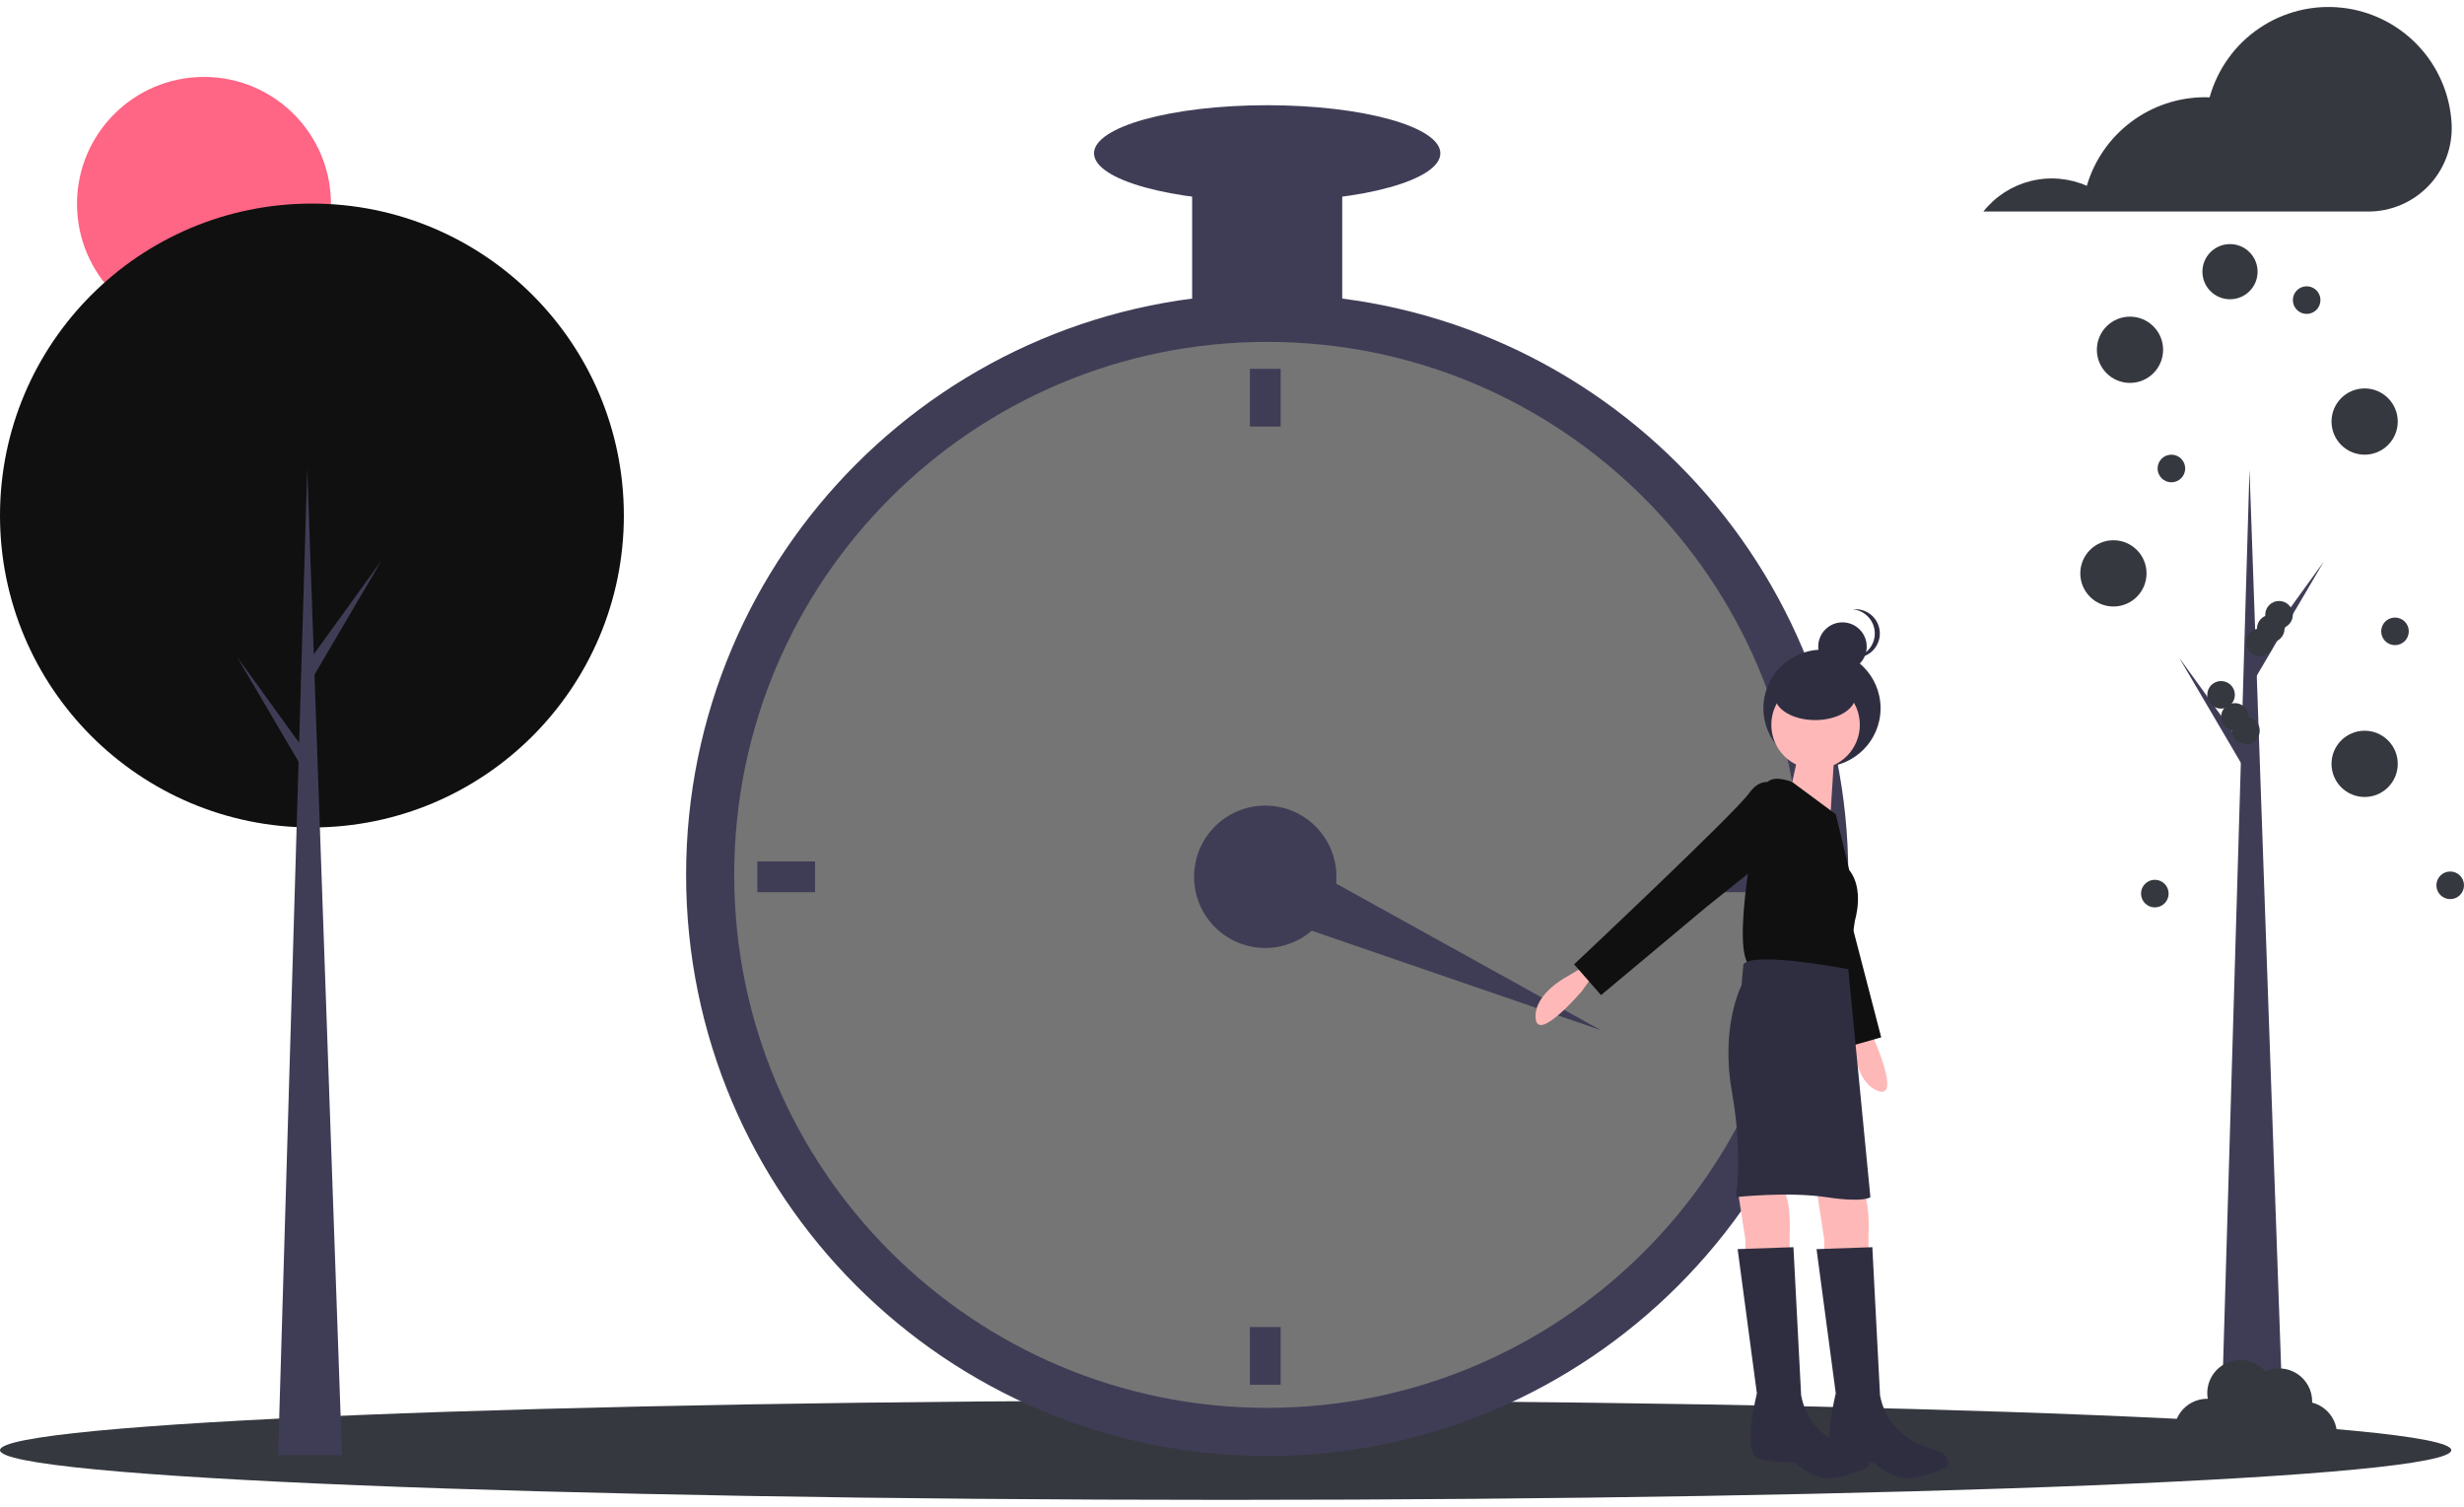 <svg width="260" height="159" viewBox="0 0 260 159" fill="none" xmlns="http://www.w3.org/2000/svg">
<g clip-path="url(#clip0_1438_35625)">
<path d="M21.524 34.913C28.924 34.913 34.923 28.915 34.923 21.515C34.923 14.115 28.924 8.116 21.524 8.116C14.124 8.116 8.125 14.115 8.125 21.515C8.125 28.915 14.124 34.913 21.524 34.913Z" fill="#FF6584"/>
<path d="M129.329 158.262C200.755 158.262 258.658 155.915 258.658 153.019C258.658 150.124 200.755 147.776 129.329 147.776C57.903 147.776 0 150.124 0 153.019C0 155.915 57.903 158.262 129.329 158.262Z" fill="#35383F"/>
<path d="M32.915 87.312C51.093 87.312 65.829 72.575 65.829 54.397C65.829 36.219 51.093 21.482 32.915 21.482C14.736 21.482 0 36.219 0 54.397C0 72.575 14.736 87.312 32.915 87.312Z" fill="#101010"/>
<path d="M36.087 153.537H29.346L32.419 49.44L36.087 153.537Z" fill="#3F3D56"/>
<path d="M33.013 69.169L40.251 59.156L32.914 71.647L32.121 70.259L33.013 69.169Z" fill="#3F3D56"/>
<path d="M32.219 79.281L24.982 69.268L32.319 81.76L33.112 80.372L32.219 79.281Z" fill="#3F3D56"/>
<path d="M241.034 153.647H234.293L237.366 49.549L241.034 153.647Z" fill="#3F3D56"/>
<path d="M237.962 69.279L245.2 59.266L237.863 71.757L237.07 70.369L237.962 69.279Z" fill="#3F3D56"/>
<path d="M237.169 79.391L229.932 69.378L237.268 81.869L238.061 80.481L237.169 79.391Z" fill="#3F3D56"/>
<path d="M133.714 153.629C167.577 153.629 195.029 126.177 195.029 92.314C195.029 58.45 167.577 30.998 133.714 30.998C99.85 30.998 72.398 58.45 72.398 92.314C72.398 126.177 99.85 153.629 133.714 153.629Z" fill="#3F3D56"/>
<path d="M133.714 148.554C164.774 148.554 189.954 123.375 189.954 92.314C189.954 61.254 164.774 36.075 133.714 36.075C102.654 36.075 77.475 61.254 77.475 92.314C77.475 123.375 102.654 148.554 133.714 148.554Z" fill="#757575"/>
<path d="M133.51 100.029C137.659 100.029 141.022 96.666 141.022 92.517C141.022 88.368 137.659 85.005 133.51 85.005C129.361 85.005 125.998 88.368 125.998 92.517C125.998 96.666 129.361 100.029 133.51 100.029Z" fill="#3F3D56"/>
<path d="M135.135 38.917H131.887V45.008H135.135V38.917Z" fill="#3F3D56"/>
<path d="M135.135 140.026H131.887V146.117H135.135V140.026Z" fill="#3F3D56"/>
<path d="M86.002 94.142V90.893H79.911V94.142H86.002Z" fill="#3F3D56"/>
<path d="M187.111 94.142V90.893H181.02V94.142H187.111Z" fill="#3F3D56"/>
<path d="M131.346 95.778L134.122 89.43L168.908 108.696L131.346 95.778Z" fill="#3F3D56"/>
<path d="M141.631 16.177H125.795V34.45H141.631V16.177Z" fill="#3F3D56"/>
<path d="M133.714 21.253C143.806 21.253 151.987 18.981 151.987 16.177C151.987 13.374 143.806 11.102 133.714 11.102C123.622 11.102 115.441 13.374 115.441 16.177C115.441 18.981 123.622 21.253 133.714 21.253Z" fill="#3F3D56"/>
<path d="M167.923 103.176L166.908 104.597C166.908 104.597 162.239 110.079 162.036 107.44C161.832 104.8 165.487 102.973 165.487 102.973L167.517 101.755L167.923 103.176Z" fill="#FFB8B8"/>
<path d="M196.825 107.971L197.676 109.497C197.676 109.497 200.632 116.063 198.159 115.117C195.687 114.171 195.599 110.086 195.599 110.086L195.367 107.73L196.825 107.971Z" fill="#FFB8B8"/>
<path d="M192.254 80.917C195.669 80.917 198.437 78.149 198.437 74.735C198.437 71.321 195.669 68.553 192.254 68.553C188.84 68.553 186.072 71.321 186.072 74.735C186.072 78.149 188.84 80.917 192.254 80.917Z" fill="#2F2E41"/>
<path d="M191.68 125.51L192.492 130.788V132.413H197.162V130.382C197.162 130.382 197.365 126.728 196.552 125.713C195.74 124.698 191.68 125.51 191.68 125.51Z" fill="#FFB8B8"/>
<path d="M183.355 125.51L184.168 130.788V132.413H188.837V130.382C188.837 130.382 189.04 126.728 188.228 125.713C187.416 124.698 183.355 125.51 183.355 125.51Z" fill="#FFB8B8"/>
<path d="M186.496 83.107C186.496 83.107 184.7 84.054 185.927 86.207C187.154 88.36 194.351 110.638 194.351 110.638L198.504 109.46L194.842 95.37L192.745 86.515L186.496 83.107Z" fill="#101010"/>
<path d="M191.578 81.147C194.157 81.147 196.248 79.057 196.248 76.478C196.248 73.899 194.157 71.808 191.578 71.808C188.999 71.808 186.908 73.899 186.908 76.478C186.908 79.057 188.999 81.147 191.578 81.147Z" fill="#FFB8B8"/>
<path d="M193.709 77.189L193.1 86.731L188.836 83.686C188.836 83.686 190.257 78.001 189.851 77.594L193.709 77.189Z" fill="#FFB8B8"/>
<path d="M193.709 85.919L189.116 82.517C189.116 82.517 187.009 81.655 186.4 82.67C185.791 83.685 182.746 98.71 184.37 101.552C184.37 101.552 193.1 103.379 194.927 102.364L195.74 97.085C195.74 97.085 196.755 93.837 195.13 91.807L193.709 85.919Z" fill="#101010"/>
<path d="M187.619 82.873C187.619 82.873 185.995 81.655 184.573 83.685C183.152 85.716 166.098 101.755 166.098 101.755L168.94 105.004L180.107 95.664L187.213 89.979L187.619 82.873Z" fill="#101010"/>
<path d="M195.028 102.262C195.028 102.262 184.978 100.334 183.963 101.755L183.76 103.988C183.76 103.988 181.526 108.252 182.744 115.155C183.963 122.058 183.151 126.322 183.151 126.322C183.151 126.322 188.632 125.713 192.693 126.322C196.754 126.931 197.363 126.322 197.363 126.322L195.028 102.262Z" fill="#2F2E41"/>
<path d="M197.568 131.601L191.68 131.804L193.71 147.031C193.71 147.031 192.086 153.528 193.913 153.934C195.183 154.19 196.475 154.326 197.771 154.34C197.771 154.34 199.598 156.167 201.628 155.964C202.977 155.792 204.283 155.379 205.486 154.746C205.486 154.746 205.892 153.528 204.471 153.122C203.049 152.716 199.192 151.498 198.38 147.234L197.568 131.601Z" fill="#2F2E41"/>
<path d="M189.243 131.601L183.355 131.804L185.386 147.031C185.386 147.031 183.762 153.528 185.589 153.934C186.859 154.19 188.151 154.326 189.446 154.34C189.446 154.34 191.274 156.167 193.304 155.964C194.652 155.792 195.959 155.379 197.162 154.746C197.162 154.746 197.568 153.528 196.146 153.122C194.725 152.716 190.868 151.498 190.055 147.234L189.243 131.601Z" fill="#2F2E41"/>
<path d="M194.418 70.787C195.83 70.787 196.976 69.641 196.976 68.229C196.976 66.816 195.83 65.67 194.418 65.67C193.005 65.67 191.859 66.816 191.859 68.229C191.859 69.641 193.005 70.787 194.418 70.787Z" fill="#2F2E41"/>
<path d="M197.827 66.843C197.827 66.21 197.593 65.601 197.169 65.131C196.746 64.661 196.164 64.364 195.535 64.299C195.624 64.289 195.713 64.285 195.802 64.285C196.48 64.285 197.131 64.554 197.611 65.034C198.09 65.514 198.36 66.164 198.36 66.843C198.36 67.521 198.09 68.172 197.611 68.652C197.131 69.131 196.48 69.401 195.802 69.401C195.713 69.401 195.624 69.396 195.535 69.387C196.164 69.321 196.746 69.025 197.169 68.555C197.593 68.085 197.827 67.475 197.827 66.843Z" fill="#2F2E41"/>
<path d="M191.535 75.983C193.89 75.983 195.799 74.837 195.799 73.424C195.799 72.011 193.89 70.866 191.535 70.866C189.18 70.866 187.271 72.011 187.271 73.424C187.271 74.837 189.18 75.983 191.535 75.983Z" fill="#2F2E41"/>
<path d="M258.691 13.015C258.517 9.936 257.255 7.019 255.13 4.784C253.005 2.549 250.155 1.141 247.089 0.811C244.022 0.482 240.939 1.252 238.387 2.985C235.836 4.717 233.983 7.3 233.158 10.272C233.001 10.266 232.843 10.26 232.684 10.26C229.873 10.26 227.137 11.171 224.886 12.856C222.635 14.541 220.991 16.909 220.198 19.607C218.335 18.788 216.253 18.61 214.278 19.102C212.304 19.593 210.548 20.725 209.285 22.321H249.879C251.063 22.325 252.235 22.089 253.327 21.628C254.418 21.168 255.404 20.492 256.228 19.641C257.052 18.79 257.695 17.782 258.12 16.676C258.545 15.571 258.742 14.391 258.7 13.207C258.698 13.143 258.695 13.079 258.691 13.015Z" fill="#35383F"/>
<path d="M224.755 40.404C226.686 40.404 228.25 38.839 228.25 36.908C228.25 34.978 226.686 33.413 224.755 33.413C222.825 33.413 221.26 34.978 221.26 36.908C221.26 38.839 222.825 40.404 224.755 40.404Z" fill="#35383F"/>
<path d="M235.309 31.578C236.916 31.578 238.219 30.275 238.219 28.667C238.219 27.06 236.916 25.757 235.309 25.757C233.701 25.757 232.398 27.06 232.398 28.667C232.398 30.275 233.701 31.578 235.309 31.578Z" fill="#35383F"/>
<path d="M249.515 47.977C251.445 47.977 253.01 46.412 253.01 44.482C253.01 42.551 251.445 40.986 249.515 40.986C247.584 40.986 246.02 42.551 246.02 44.482C246.02 46.412 247.584 47.977 249.515 47.977Z" fill="#35383F"/>
<path d="M223.007 63.997C224.938 63.997 226.502 62.432 226.502 60.502C226.502 58.571 224.938 57.006 223.007 57.006C221.077 57.006 219.512 58.571 219.512 60.502C219.512 62.432 221.077 63.997 223.007 63.997Z" fill="#35383F"/>
<path d="M249.515 84.096C251.445 84.096 253.01 82.531 253.01 80.6C253.01 78.67 251.445 77.105 249.515 77.105C247.584 77.105 246.02 78.67 246.02 80.6C246.02 82.531 247.584 84.096 249.515 84.096Z" fill="#35383F"/>
<path d="M243.974 147.999C243.975 147.961 243.98 147.924 243.98 147.886C243.98 147.3 243.834 146.724 243.554 146.21C243.273 145.695 242.868 145.26 242.375 144.944C241.882 144.627 241.317 144.44 240.733 144.399C240.149 144.358 239.564 144.465 239.032 144.71C238.532 144.133 237.858 143.737 237.111 143.58C236.365 143.424 235.588 143.517 234.899 143.845C234.21 144.172 233.648 144.717 233.299 145.395C232.949 146.072 232.831 146.846 232.964 147.597C232.946 147.597 232.929 147.595 232.911 147.595C232.355 147.594 231.806 147.726 231.311 147.98C230.816 148.233 230.388 148.602 230.064 149.054C229.74 149.507 229.529 150.03 229.448 150.58C229.366 151.131 229.418 151.693 229.598 152.219C229.777 152.746 230.08 153.222 230.481 153.608C230.882 153.994 231.369 154.279 231.902 154.438C232.435 154.598 232.999 154.628 233.546 154.526C234.093 154.424 234.608 154.193 235.047 153.852C235.325 154.393 235.738 154.852 236.247 155.183C236.756 155.515 237.343 155.709 237.949 155.744C238.556 155.78 239.161 155.657 239.706 155.388C240.25 155.118 240.715 154.711 241.054 154.207C241.47 154.509 241.948 154.716 242.453 154.813C242.958 154.91 243.478 154.893 243.976 154.766C244.475 154.638 244.938 154.402 245.335 154.074C245.731 153.746 246.05 153.335 246.269 152.869C246.488 152.404 246.601 151.896 246.601 151.381C246.601 150.867 246.487 150.359 246.268 149.894C246.049 149.429 245.729 149.017 245.333 148.69C244.936 148.362 244.472 148.126 243.974 147.999Z" fill="#35383F"/>
<path d="M252.718 68.075C253.522 68.075 254.175 67.423 254.175 66.619C254.175 65.815 253.522 65.163 252.718 65.163C251.914 65.163 251.262 65.815 251.262 66.619C251.262 67.423 251.914 68.075 252.718 68.075Z" fill="#35383F"/>
<path d="M243.398 33.122C244.202 33.122 244.854 32.47 244.854 31.665C244.854 30.861 244.202 30.209 243.398 30.209C242.593 30.209 241.941 30.861 241.941 31.665C241.941 32.47 242.593 33.122 243.398 33.122Z" fill="#35383F"/>
<path d="M238.445 69.24C239.249 69.24 239.901 68.588 239.901 67.784C239.901 66.98 239.249 66.328 238.445 66.328C237.64 66.328 236.988 66.98 236.988 67.784C236.988 68.588 237.64 69.24 238.445 69.24Z" fill="#35383F"/>
<path d="M239.611 67.784C240.415 67.784 241.067 67.132 241.067 66.328C241.067 65.523 240.415 64.871 239.611 64.871C238.806 64.871 238.154 65.523 238.154 66.328C238.154 67.132 238.806 67.784 239.611 67.784Z" fill="#35383F"/>
<path d="M240.484 66.327C241.288 66.327 241.94 65.675 241.94 64.871C241.94 64.067 241.288 63.415 240.484 63.415C239.679 63.415 239.027 64.067 239.027 64.871C239.027 65.675 239.679 66.327 240.484 66.327Z" fill="#35383F"/>
<path d="M236.99 78.561C237.794 78.561 238.446 77.909 238.446 77.105C238.446 76.3 237.794 75.648 236.99 75.648C236.185 75.648 235.533 76.3 235.533 77.105C235.533 77.909 236.185 78.561 236.99 78.561Z" fill="#35383F"/>
<path d="M258.544 94.873C259.349 94.873 260.001 94.221 260.001 93.416C260.001 92.612 259.349 91.96 258.544 91.96C257.74 91.96 257.088 92.612 257.088 93.416C257.088 94.221 257.74 94.873 258.544 94.873Z" fill="#35383F"/>
<path d="M227.376 95.747C228.181 95.747 228.833 95.095 228.833 94.29C228.833 93.486 228.181 92.834 227.376 92.834C226.572 92.834 225.92 93.486 225.92 94.29C225.92 95.095 226.572 95.747 227.376 95.747Z" fill="#35383F"/>
<path d="M229.124 50.89C229.929 50.89 230.581 50.238 230.581 49.433C230.581 48.629 229.929 47.977 229.124 47.977C228.32 47.977 227.668 48.629 227.668 49.433C227.668 50.238 228.32 50.89 229.124 50.89Z" fill="#35383F"/>
<path d="M235.824 77.105C236.628 77.105 237.28 76.453 237.28 75.648C237.28 74.844 236.628 74.192 235.824 74.192C235.019 74.192 234.367 74.844 234.367 75.648C234.367 76.453 235.019 77.105 235.824 77.105Z" fill="#35383F"/>
<path d="M234.367 74.775C235.171 74.775 235.823 74.123 235.823 73.318C235.823 72.514 235.171 71.862 234.367 71.862C233.562 71.862 232.91 72.514 232.91 73.318C232.91 74.123 233.562 74.775 234.367 74.775Z" fill="#35383F"/>
</g>
<defs>
<clipPath id="clip0_1438_35625">
<rect width="260" height="157.524" fill="white" transform="translate(0 0.738)"/>
</clipPath>
</defs>
</svg>
